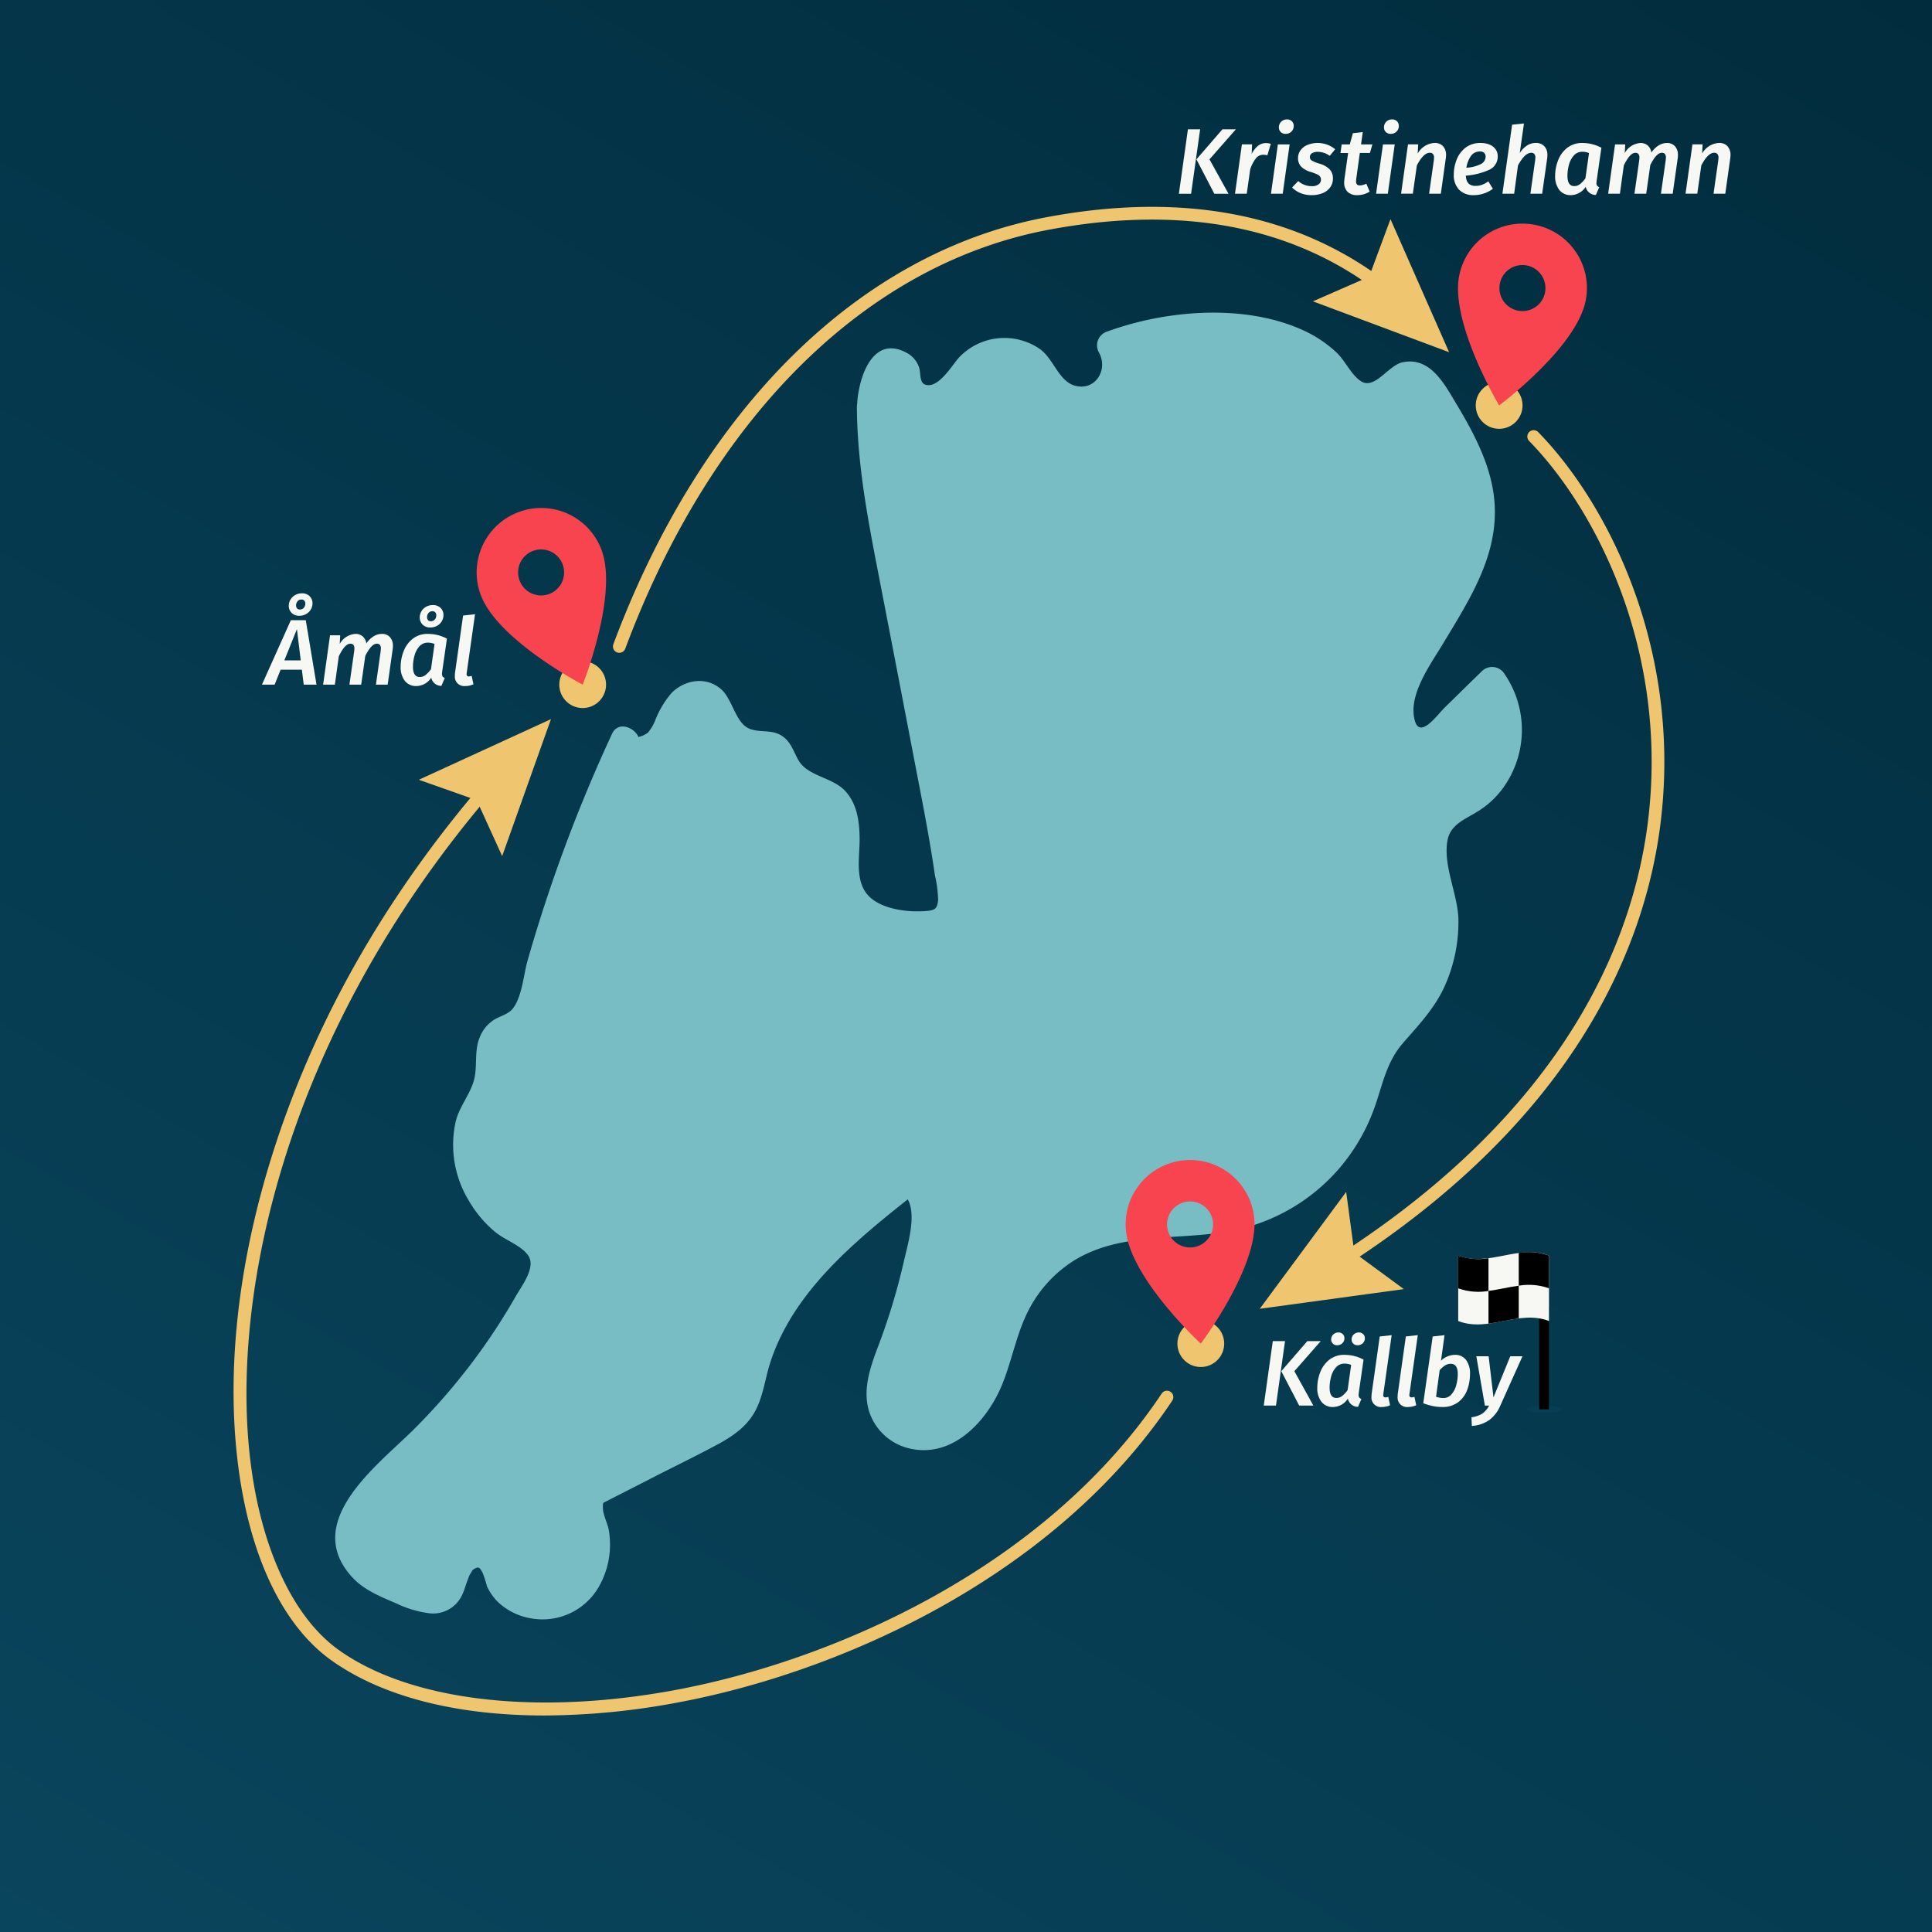 <svg xmlns="http://www.w3.org/2000/svg" xmlns:xlink="http://www.w3.org/1999/xlink" width="340" height="340" viewBox="0 0 340 340"><rect x="0" y="0" width="340" height="340" fill="#808080" stroke="none"/><defs><style>.a{fill:url(#a);}.b{fill:#78bdc4;}.c{fill:#efc570;}.d{fill:#f8444f;}.e{fill:#073e55;}.f{fill:#f7f8f3;}</style><linearGradient id="a" x1="0.158" y1="1.092" x2="0.842" y2="-0.092" gradientUnits="objectBoundingBox"><stop offset="0" stop-color="#09455d"/><stop offset="1" stop-color="#012c3d"/></linearGradient></defs><g transform="translate(-4148.811 -69.261)"><rect class="a" width="340" height="340" transform="translate(4148.811 69.262)"/><path class="b" d="M4433.034,227.134a15.694,15.694,0,0,1-4.166,3.687c-2.131,1.341-4.74,2.25-5.243,5.027-.838,4.429,1.795,9.432,1.916,13.933a27.682,27.682,0,0,1-2.418,11.754c-1.8,3.95-4.6,6.847-7.4,10.079-3.112,3.615-3.615,7.924-5.315,12.258a33.836,33.836,0,0,1-5.817,9.7,33.42,33.42,0,0,1-19.99,11.2c-8.93,1.459-18.841.1-26.837,5.122a22.478,22.478,0,0,0-8.043,9c-2.059,4.165-2.825,8.858-4.645,13.142-2.681,6.225-8.642,12.616-16.159,10.845a9.775,9.775,0,0,1-7.183-6.847c-1.077-4.022.551-8.116,1.964-11.851a112.167,112.167,0,0,0,4.237-14.172c.575-2.609,2.322-8.091.695-10.964-9.839,7.8-20.35,16.615-24.251,28.9-.886,2.825-1.221,5.913-2.7,8.547-1.533,2.729-4.143,4.429-6.848,5.865-3.328,1.772-6.728,3.447-10.1,5.148-1.892.981-3.782,1.938-5.7,2.92-1.029.527-2.06,1.03-3.089,1.58-1.054.551-.957.263-.957,1.365,0,1.245.909,2.8,1.077,4.117a16.038,16.038,0,0,1,.12,3.567,14.805,14.805,0,0,1-2.179,6.608,11.415,11.415,0,0,1-11.778,5.1,11.047,11.047,0,0,1-5.721-2.873,9.174,9.174,0,0,1-1.916-2.752,22.9,22.9,0,0,0-.766-2.37c-.43-.671-.55-1.389-1.7-.528-.168.12-.216.336-.335.5a3.582,3.582,0,0,0-.527,1.1c-.407.957-.623,1.987-1.1,2.921a5.607,5.607,0,0,1-5.842,3.112,19.153,19.153,0,0,1-5.7-1.724c-2.633-1.126-5.554-2.3-7.565-4.405-9.336-9.84,4.262-19.87,10.582-26.142a111.319,111.319,0,0,0,12.64-15.011c1.94-2.776,3.759-5.65,5.435-8.595,1.054-1.843,3.663-5.147,2.011-7.229-1.341-1.724-4.069-2.609-5.745-4.022a20.544,20.544,0,0,1-4.621-5.53,18.858,18.858,0,0,1-2.25-13.982c.719-2.8,2.9-5.1,3.352-7.923.384-2.322-.071-4.645.887-6.871a6.414,6.414,0,0,1,2.37-2.92c.981-.671,2.418-.957,3.255-1.868,1.772-1.963,2.06-6.224,2.777-8.69a272.57,272.57,0,0,1,14.866-39.884c1.03-2.2,3.879-1.149,4.621.6a4.309,4.309,0,0,0,1.676-.766,7.743,7.743,0,0,0,1.34-2.323,16.934,16.934,0,0,1,2.826-4.669c2.394-2.37,6.151-2.944,8.762-.6,1.939,1.747,2.49,5.794,4.812,6.847,1.868.837,4,.1,5.842,1.317,1.651,1.1,2.011,2.776,2.968,4.381,1.652,2.753,5.938,2.9,8.164,5.315,2.179,2.346,2.538,5.626,2.538,8.666-.023,3.136-.813,7.206,1.509,9.72,2.3,2.49,7.134,3.016,10.318,2.729,1.484-.143,1.843-.431,1.987-1.938a21.105,21.105,0,0,0-.575-4.405c-.312-2.251-.694-4.5-1.077-6.727-.622-3.591-1.317-7.182-2.011-10.75l-1.364-7.11q-2.695-14.04-5.411-28.058c-1.915-9.815-3.782-19.535-3.854-29.59V159.6a4.639,4.639,0,0,1,.048-.574c.263-4.549,2.657-12.186,8.666-8.978a4.54,4.54,0,0,1,2.2,2.513c.359.957.048,2.705,1.053,3.088,2.395.886,4.861-3.591,6.129-4.884a10.985,10.985,0,0,1,14.1-1.364c2.347,1.652,3.256,5.435,5.913,6.368,3.664,1.268,6.249-2.61,4.478-5.77a2.548,2.548,0,0,1,1.508-3.687c10.366-3.783,24.084-4.908,34.378-.24a21.79,21.79,0,0,1,5.914,3.926c1.556,1.46,2.585,3.95,4.332,5.075,2.395,1.556,4.813-2.8,7.278-3.328,5-1.077,7.517,4.046,9.647,7.565,2.729,4.572,5.339,9.457,6.272,14.747,1.843,10.438-3.783,18.913-8.93,27.46-2.154,3.567-6.009,8.834-4.812,13.238.909,3.4,4-1.029,5.29-2.274,2.179-2.13,4.357-4.285,6.56-6.415a2.551,2.551,0,0,1,3.95.527A17.4,17.4,0,0,1,4433.034,227.134Z" transform="translate(-20.072 -18.72)"/><g transform="translate(4370.505 145.002)"><path class="c" d="M4464.117,318.395a1.119,1.119,0,0,1-.6-2.062c41.236-26.343,52.75-56.635,55.148-77.409,3.408-29.531-9.159-54.146-20.956-66.252a1.119,1.119,0,1,1,1.6-1.562c12.141,12.458,25.076,37.76,21.577,68.071-2.454,21.257-14.189,52.223-56.167,79.038A1.113,1.113,0,0,1,4464.117,318.395Z" transform="translate(-4450.266 -170.771)"/><g transform="translate(0 134.009)"><path class="c" d="M4461.147,350.375l1.436,10.711,8.707,6.4-25.356,3.464Z" transform="translate(-4445.934 -350.375)"/></g></g><g transform="translate(4256.678 105.665)"><path class="c" d="M4294.5,196.53a1.119,1.119,0,0,1-1.048-1.512c15.523-41.524,43.257-68.9,76.093-75.119,24.116-4.564,44.387-.666,60.25,11.592a1.119,1.119,0,1,1-1.369,1.771c-15.334-11.848-35-15.6-58.464-11.164-32.049,6.067-59.172,32.931-74.414,73.7A1.12,1.12,0,0,1,4294.5,196.53Z" transform="translate(-4293.379 -118.051)"/><g transform="translate(123.176 2.161)"><path class="c" d="M4472.121,120.947l-3.755,10.134-9.9,4.332,23.974,8.954Z" transform="translate(-4458.464 -120.947)"/></g></g><g transform="translate(4405.402 108.614)"><circle class="c" cx="4.118" cy="4.118" r="4.118" transform="translate(3.115 27.876)"/><path class="d" d="M4506.25,122.225a11.328,11.328,0,0,0-13.33,8.886l-.007.028c-1.655,8.334,7.023,22.857,7.023,22.857s13.572-10.1,15.229-18.441a11.329,11.329,0,0,0-8.892-13.327Zm-3,15.092a4.049,4.049,0,1,1,4.757-3.188l0,.01A4.051,4.051,0,0,1,4503.251,137.317Z" transform="translate(-4492.703 -122.003)"/></g><g transform="translate(4405.432 289.63)"><ellipse class="e" cx="3.049" cy="0.655" rx="3.049" ry="0.655" transform="translate(12.065 26.992)"/><rect width="1.727" height="18.068" transform="translate(15.978 27.646) rotate(180)"/><g transform="translate(0)"><g transform="translate(0 0)"><path class="f" d="M4492.744,365.206c5.326,2.072,10.652-2.072,15.979,0v11.511c-5.326-2.072-10.653,2.072-15.979,0Z" transform="translate(-4492.744 -364.608)"/></g><g transform="translate(10.652)"><path d="M4507.021,364.746a10.548,10.548,0,0,1,5.326.46v5.756a10.549,10.549,0,0,0-5.326-.46Z" transform="translate(-4507.021 -364.608)"/></g><g transform="translate(0 0.598)"><path d="M4492.744,365.41a10.548,10.548,0,0,0,5.326.46v5.756a10.547,10.547,0,0,1-5.326-.46Z" transform="translate(-4492.744 -365.41)"/></g><g transform="translate(5.326 5.894)"><path d="M4499.883,373.428c1.775-.231,3.55-.691,5.326-.921v5.756c-1.775.231-3.551.691-5.326.921Z" transform="translate(-4499.883 -372.507)"/></g></g></g><g transform="translate(4346.905 273.404)"><circle class="c" cx="4.118" cy="4.118" r="4.118" transform="translate(9.109 28.193)"/><path class="d" d="M4424.635,342.909a11.328,11.328,0,0,0-10.286,12.283l0,.028c.76,8.464,13.179,19.952,13.179,19.952s10.176-13.516,9.416-21.984a11.329,11.329,0,0,0-12.287-10.281Zm1.375,15.325a4.049,4.049,0,1,1,3.666-4.4v.01A4.049,4.049,0,0,1,4426.01,358.234Z" transform="translate(-4414.304 -342.861)"/></g><g transform="translate(4232.694 158.655)"><circle class="c" cx="4.118" cy="4.118" r="4.118" transform="translate(14.539 26.973)"/><path class="d" d="M4268.647,189.783a11.329,11.329,0,0,0-6.71,14.548l.01.027c2.949,7.969,17.944,15.8,17.944,15.8s6.281-15.71,3.33-23.684a11.329,11.329,0,0,0-14.551-6.7Zm5.342,14.43a4.049,4.049,0,1,1,2.385-5.205l0,.009A4.049,4.049,0,0,1,4273.989,204.213Z" transform="translate(-4261.234 -189.07)"/></g><g transform="translate(4189.915 195.815)"><path class="c" d="M4258.583,417.835c-15.4,0-28.472-3.3-37.443-9.687-8.665-6.168-14.529-18.569-16.509-34.919-2.061-17.007.257-36.375,6.7-56.008,7.444-22.676,19.78-44.112,36.665-63.713a1.119,1.119,0,0,1,1.7,1.46c-36.933,42.875-46.348,89.063-42.842,117.992,1.876,15.489,7.558,27.65,15.585,33.364,12.532,8.921,34.566,11.564,58.938,7.076,28.135-5.183,65.47-21.63,85.874-52.247a1.12,1.12,0,0,1,1.863,1.242c-20.792,31.2-58.746,47.94-87.332,53.206A128.63,128.63,0,0,1,4258.583,417.835Z" transform="translate(-4203.9 -242.49)"/><g transform="translate(32.599 0)"><path class="c" d="M4247.591,249.545l10.19,3.6,4.481,9.834,8.589-24.107Z" transform="translate(-4247.591 -238.873)"/></g></g><g transform="translate(4371.211 303.752)"><path class="f" d="M4446.88,396.924l1.592-11.344h2.15l-1.592,11.344Zm6.238,0-3.152-6.058,4.58-5.286h2.364l-4.645,5.286,3.349,6.058Z" transform="translate(-4446.88 -384.054)"/><path class="f" d="M4467.647,388.313l-.837,5.827c-.021.2-.033.323-.033.378a.8.8,0,0,0,.108.444.814.814,0,0,0,.385.279l-.591,1.379a1.792,1.792,0,0,1-1.789-1.445,3.159,3.159,0,0,1-2.594,1.478,2.479,2.479,0,0,1-2.06-.92,3.871,3.871,0,0,1-.73-2.478,7.534,7.534,0,0,1,.5-2.676,5.153,5.153,0,0,1,1.584-2.217,4.188,4.188,0,0,1,2.742-.886A7.1,7.1,0,0,1,4467.647,388.313Zm-4.841,1.354a3.924,3.924,0,0,0-.862,1.626,7.3,7.3,0,0,0-.271,1.962q0,1.805,1.2,1.806a1.631,1.631,0,0,0,1.018-.354,5.031,5.031,0,0,0,.952-1.026l.623-4.431a2.881,2.881,0,0,0-1.165-.231A1.932,1.932,0,0,0,4462.806,389.666Zm-.559-4.169a.952.952,0,0,1-.3-.714,1.19,1.19,0,0,1,.37-.895,1.273,1.273,0,0,1,.911-.353,1.043,1.043,0,0,1,.756.287.957.957,0,0,1,.3.714,1.182,1.182,0,0,1-.37.895,1.265,1.265,0,0,1-.911.353A1.037,1.037,0,0,1,4462.247,385.5Zm3.594,0a.955.955,0,0,1-.294-.714,1.188,1.188,0,0,1,.369-.895,1.27,1.27,0,0,1,.911-.353,1.038,1.038,0,0,1,.754.287.953.953,0,0,1,.3.714,1.182,1.182,0,0,1-.37.895,1.266,1.266,0,0,1-.911.353A1.04,1.04,0,0,1,4465.841,385.5Z" transform="translate(-4450.085 -383.535)"/><path class="f" d="M4474.372,394.515l-.016.181a.45.45,0,0,0,.1.328.4.4,0,0,0,.3.1,1.908,1.908,0,0,0,.492-.1l.312,1.478a3.4,3.4,0,0,1-1.444.312,1.65,1.65,0,0,1-1.823-1.839,3.475,3.475,0,0,1,.033-.542l1.413-10.029,2.1-.231Z" transform="translate(-4453.33 -383.697)"/><path class="f" d="M4480.536,394.515l-.016.181a.452.452,0,0,0,.1.328.4.4,0,0,0,.3.1,1.9,1.9,0,0,0,.492-.1l.312,1.478a3.4,3.4,0,0,1-1.444.312,1.65,1.65,0,0,1-1.823-1.839,3.475,3.475,0,0,1,.033-.542L4479.9,384.4l2.1-.231Z" transform="translate(-4454.895 -383.697)"/><path class="f" d="M4492.025,388.523a3.978,3.978,0,0,1,.7,2.512,8.015,8.015,0,0,1-.468,2.708,4.826,4.826,0,0,1-1.568,2.192,4.44,4.44,0,0,1-2.856.878,8.3,8.3,0,0,1-1.617-.156,11.775,11.775,0,0,1-1.715-.5l1.659-11.753,2.084-.231-.624,4.5a3.532,3.532,0,0,1,2.445-1.033A2.353,2.353,0,0,1,4492.025,388.523Zm-3.7.986a4.783,4.783,0,0,0-.936.82l-.639,4.679a3.86,3.86,0,0,0,1.28.229,1.836,1.836,0,0,0,1.443-.657,4,4,0,0,0,.837-1.624,7.433,7.433,0,0,0,.263-1.954q0-1.788-1.248-1.789A1.818,1.818,0,0,0,4488.324,389.509Z" transform="translate(-4456.43 -383.697)"/><path class="f" d="M4500.926,397.879a6.061,6.061,0,0,1-1.92,2.487,5.853,5.853,0,0,1-3.071,1.042l-.065-1.526a4.721,4.721,0,0,0,1.913-.641,4.078,4.078,0,0,0,1.19-1.411h-.739l-1.509-8.684h2.166l.854,7.239,2.955-7.239h2.15Z" transform="translate(-4459.317 -384.959)"/></g><g transform="translate(4356.275 90.272)"><path class="f" d="M4426.862,111.1l1.591-11.344h2.15l-1.592,11.344Zm6.237,0-3.151-6.058,4.58-5.286h2.364l-4.646,5.286,3.35,6.058Z" transform="translate(-4426.862 -98.012)"/><path class="f" d="M4446.4,103.141l-.606,2.018a3.008,3.008,0,0,0-.722-.1,1.65,1.65,0,0,0-1.314.657,6.351,6.351,0,0,0-.984,1.921l-.608,4.284H4440.1l1.214-8.684h1.789l-.065,1.69a4,4,0,0,1,1.116-1.435,2.24,2.24,0,0,1,1.378-.486A3,3,0,0,1,4446.4,103.141Z" transform="translate(-4430.223 -98.839)"/><path class="f" d="M4451.863,101.82l-1.214,8.684h-2.068l1.215-8.684Zm-1.559-2.174a1.09,1.09,0,0,1-.329-.813,1.356,1.356,0,0,1,.411-1.01,1.4,1.4,0,0,1,1.018-.4,1.175,1.175,0,0,1,.854.321,1.106,1.106,0,0,1,.329.829,1.334,1.334,0,0,1-.411.992,1.4,1.4,0,0,1-1.018.4A1.172,1.172,0,0,1,4450.3,99.646Z" transform="translate(-4432.375 -97.42)"/><path class="f" d="M4461.138,104.087l-.952,1.166a3.52,3.52,0,0,0-2.084-.707,1.88,1.88,0,0,0-1.043.247.771.771,0,0,0-.369.673.693.693,0,0,0,.345.615,6.649,6.649,0,0,0,1.362.551,4.063,4.063,0,0,1,1.774.992,2.279,2.279,0,0,1,.574,1.618,2.6,2.6,0,0,1-.468,1.535,2.989,2.989,0,0,1-1.322,1.026,5.067,5.067,0,0,1-1.985.361,4.94,4.94,0,0,1-1.962-.377,4.456,4.456,0,0,1-1.452-.969l1.083-1.133a3.552,3.552,0,0,0,2.38.9,1.871,1.871,0,0,0,1.222-.337.992.992,0,0,0,.4-.78.957.957,0,0,0-.156-.566,1.29,1.29,0,0,0-.516-.395,10.865,10.865,0,0,0-1.1-.419,3.9,3.9,0,0,1-1.731-.96,2.132,2.132,0,0,1-.533-1.5,2.31,2.31,0,0,1,.4-1.3,2.813,2.813,0,0,1,1.191-.976,4.862,4.862,0,0,1,4.941.73Z" transform="translate(-4433.638 -98.833)"/><path class="f" d="M4467.75,108.653c-.022.219-.033.356-.033.41a.807.807,0,0,0,.164.567.7.7,0,0,0,.526.172,2.7,2.7,0,0,0,1.116-.312l.591,1.4a4.06,4.06,0,0,1-2.183.623,2.34,2.34,0,0,1-1.7-.583,2.2,2.2,0,0,1-.6-1.65,4.537,4.537,0,0,1,.048-.639l.641-4.548h-1.346l.213-1.509h1.428l.542-1.971,1.74-.2-.3,2.168h2l-.443,1.509h-1.773Z" transform="translate(-4436.538 -98.18)"/><path class="f" d="M4476.652,101.82l-1.214,8.684h-2.068l1.214-8.684Zm-1.559-2.174a1.087,1.087,0,0,1-.329-.813,1.356,1.356,0,0,1,.411-1.01,1.4,1.4,0,0,1,1.018-.4,1.175,1.175,0,0,1,.854.321,1.105,1.105,0,0,1,.328.829,1.334,1.334,0,0,1-.41.992,1.394,1.394,0,0,1-1.018.4A1.173,1.173,0,0,1,4475.093,99.646Z" transform="translate(-4438.668 -97.42)"/><path class="f" d="M4486.65,103.553a2.194,2.194,0,0,1,.533,1.567,4.023,4.023,0,0,1-.048.592l-.87,6.2H4484.2l.837-5.893c.022-.2.033-.334.033-.411a1,1,0,0,0-.2-.7.716.716,0,0,0-.542-.206q-1.116,0-2.281,2.232l-.707,4.974h-2.067l1.215-8.684h1.788l-.081,1.609a3.632,3.632,0,0,1,2.987-1.855A1.922,1.922,0,0,1,4486.65,103.553Z" transform="translate(-4440.167 -98.833)"/><path class="f" d="M4497.911,107.715a12.15,12.15,0,0,1-4.088,1.018q.067,1.805,1.692,1.806a3.43,3.43,0,0,0,1.132-.19,4.477,4.477,0,0,0,1.133-.615l.8,1.312a5.619,5.619,0,0,1-3.3,1.116,3.508,3.508,0,0,1-2.658-.96,3.676,3.676,0,0,1-.92-2.65,7.192,7.192,0,0,1,.485-2.585,4.936,4.936,0,0,1,1.542-2.126,4.159,4.159,0,0,1,2.7-.854,3.914,3.914,0,0,1,1.634.312,2.364,2.364,0,0,1,1.026.838,2.054,2.054,0,0,1,.345,1.148A2.534,2.534,0,0,1,4497.911,107.715Zm-1.428-1.026a1.478,1.478,0,0,0,.82-1.322.924.924,0,0,0-.229-.615.941.941,0,0,0-.755-.271,1.874,1.874,0,0,0-1.617.82,4.808,4.808,0,0,0-.78,2.036A6.433,6.433,0,0,0,4496.482,106.689Z" transform="translate(-4443.323 -98.833)"/><path class="f" d="M4510.54,102.386a2.174,2.174,0,0,1,.542,1.567,3.647,3.647,0,0,1-.033.558l-.886,6.238h-2.068l.837-5.893c.021-.219.033-.361.033-.427a.989.989,0,0,0-.189-.689.682.682,0,0,0-.517-.2q-1.15,0-2.348,2.232l-.673,4.974h-2.068l1.707-12.148,2.085-.213-.739,5.2a4.282,4.282,0,0,1,1.248-1.3,2.781,2.781,0,0,1,1.56-.476A1.993,1.993,0,0,1,4510.54,102.386Z" transform="translate(-4446.234 -97.666)"/><path class="f" d="M4523.745,103.825l-.837,5.826c-.021.2-.033.324-.033.378a.672.672,0,0,0,.492.723l-.591,1.379a1.793,1.793,0,0,1-1.789-1.445,3.158,3.158,0,0,1-2.594,1.477,2.48,2.48,0,0,1-2.06-.919,3.879,3.879,0,0,1-.729-2.479,7.513,7.513,0,0,1,.5-2.676,5.166,5.166,0,0,1,1.584-2.217,4.191,4.191,0,0,1,2.741-.886A7.1,7.1,0,0,1,4523.745,103.825Zm-4.842,1.354a3.926,3.926,0,0,0-.862,1.625,7.312,7.312,0,0,0-.271,1.962q0,1.805,1.2,1.806a1.64,1.64,0,0,0,1.018-.353,4.988,4.988,0,0,0,.951-1.026l.624-4.431a2.883,2.883,0,0,0-1.165-.231A1.931,1.931,0,0,0,4518.9,105.178Z" transform="translate(-4449.39 -98.833)"/><path class="f" d="M4539.862,103.553a2.2,2.2,0,0,1,.525,1.551,3.66,3.66,0,0,1-.033.558l-.887,6.254H4537.4l.837-5.893c.021-.219.033-.367.033-.443a.961.961,0,0,0-.188-.682.722.722,0,0,0-.534-.188q-.936,0-2.019,2.15l-.722,5.057h-2.068l.837-5.893c.021-.219.033-.367.033-.443a.961.961,0,0,0-.189-.682.721.721,0,0,0-.534-.188q-.935,0-2.019,2.215l-.69,4.991h-2.067l1.215-8.684h1.788l-.081,1.527a3.408,3.408,0,0,1,2.773-1.774,1.9,1.9,0,0,1,1.273.442,1.937,1.937,0,0,1,.631,1.248,4.412,4.412,0,0,1,1.265-1.248,2.743,2.743,0,0,1,1.477-.442A1.836,1.836,0,0,1,4539.862,103.553Z" transform="translate(-4452.565 -98.833)"/><path class="f" d="M4553.743,103.553a2.2,2.2,0,0,1,.533,1.567,3.963,3.963,0,0,1-.049.592l-.87,6.2h-2.068l.837-5.893c.022-.2.033-.334.033-.411a.99.99,0,0,0-.2-.7.713.713,0,0,0-.542-.206q-1.115,0-2.281,2.232l-.706,4.974h-2.067l1.214-8.684h1.789l-.081,1.609a3.63,3.63,0,0,1,2.987-1.855A1.924,1.924,0,0,1,4553.743,103.553Z" transform="translate(-4457.199 -98.833)"/></g><g transform="translate(4194.908 173.676)"><path class="f" d="M4217.947,225.273l-.329-2.626h-3.743l-1.051,2.626h-2.232l5.089-11.344h2.626l1.888,11.344Zm-3.415-4.268h2.889l-.673-5.5Zm4.448-11.3a1.711,1.711,0,0,1,.509,1.272,2.082,2.082,0,0,1-.3,1.076,2.138,2.138,0,0,1-.829.8,2.371,2.371,0,0,1-1.173.3,1.857,1.857,0,0,1-1.362-.5,1.728,1.728,0,0,1-.509-1.289,2.062,2.062,0,0,1,.3-1.059,2.141,2.141,0,0,1,.83-.8,2.369,2.369,0,0,1,1.173-.3A1.859,1.859,0,0,1,4218.98,209.7Zm-2.125.9a1.1,1.1,0,0,0-.254.722.759.759,0,0,0,.172.533.622.622,0,0,0,.485.189.87.87,0,0,0,.714-.312,1.11,1.11,0,0,0,.255-.722.741.741,0,0,0-.182-.533.65.65,0,0,0-.493-.189A.849.849,0,0,0,4216.855,210.6Z" transform="translate(-4210.592 -209.202)"/><path class="f" d="M4236.778,219.339a2.194,2.194,0,0,1,.525,1.551,3.649,3.649,0,0,1-.034.558l-.886,6.254h-2.068l.837-5.894c.021-.219.033-.366.033-.443a.956.956,0,0,0-.189-.681.72.72,0,0,0-.533-.189q-.936,0-2.02,2.15l-.722,5.057h-2.068l.837-5.894c.021-.219.033-.366.033-.443a.958.958,0,0,0-.189-.681.722.722,0,0,0-.534-.189q-.936,0-2.019,2.216l-.69,4.991h-2.067l1.214-8.684h1.789l-.082,1.527a3.407,3.407,0,0,1,2.773-1.773,1.89,1.89,0,0,1,1.273.443,1.935,1.935,0,0,1,.631,1.247,4.412,4.412,0,0,1,1.265-1.247,2.734,2.734,0,0,1,1.477-.443A1.834,1.834,0,0,1,4236.778,219.339Z" transform="translate(-4214.256 -211.632)"/><path class="f" d="M4251.452,217.884l-.837,5.827c-.021.2-.033.323-.033.378a.8.8,0,0,0,.107.444.815.815,0,0,0,.385.279l-.591,1.379a1.794,1.794,0,0,1-1.789-1.445,3.159,3.159,0,0,1-2.594,1.478,2.481,2.481,0,0,1-2.06-.92,3.876,3.876,0,0,1-.729-2.478,7.513,7.513,0,0,1,.5-2.676,5.157,5.157,0,0,1,1.584-2.217,4.187,4.187,0,0,1,2.741-.886A7.1,7.1,0,0,1,4251.452,217.884Zm-4.842,1.353a3.93,3.93,0,0,0-.862,1.626,7.3,7.3,0,0,0-.271,1.962q0,1.805,1.2,1.806a1.632,1.632,0,0,0,1.018-.354,4.988,4.988,0,0,0,.951-1.026l.624-4.431a2.879,2.879,0,0,0-1.165-.231A1.933,1.933,0,0,0,4246.61,219.238Zm3.726-6.762a1.709,1.709,0,0,1,.508,1.272,2.068,2.068,0,0,1-.3,1.074,2.147,2.147,0,0,1-.829.8,2.391,2.391,0,0,1-1.174.295,1.854,1.854,0,0,1-1.363-.5,1.726,1.726,0,0,1-.508-1.288,2.051,2.051,0,0,1,.295-1.059,2.164,2.164,0,0,1,.829-.8,2.391,2.391,0,0,1,1.174-.295A1.861,1.861,0,0,1,4250.336,212.476Zm-2.126.894a1.112,1.112,0,0,0-.254.723.764.764,0,0,0,.173.534.619.619,0,0,0,.483.189.871.871,0,0,0,.714-.312,1.106,1.106,0,0,0,.254-.722.738.738,0,0,0-.18-.533.648.648,0,0,0-.492-.19A.855.855,0,0,0,4248.21,213.37Z" transform="translate(-4218.898 -209.906)"/><path class="f" d="M4258.177,224.472l-.016.181a.452.452,0,0,0,.1.328.4.4,0,0,0,.3.1,1.906,1.906,0,0,0,.491-.1l.313,1.478a3.4,3.4,0,0,1-1.445.312,1.651,1.651,0,0,1-1.822-1.838,3.465,3.465,0,0,1,.033-.542l1.412-10.029,2.1-.231Z" transform="translate(-4222.143 -210.453)"/></g></g></svg>